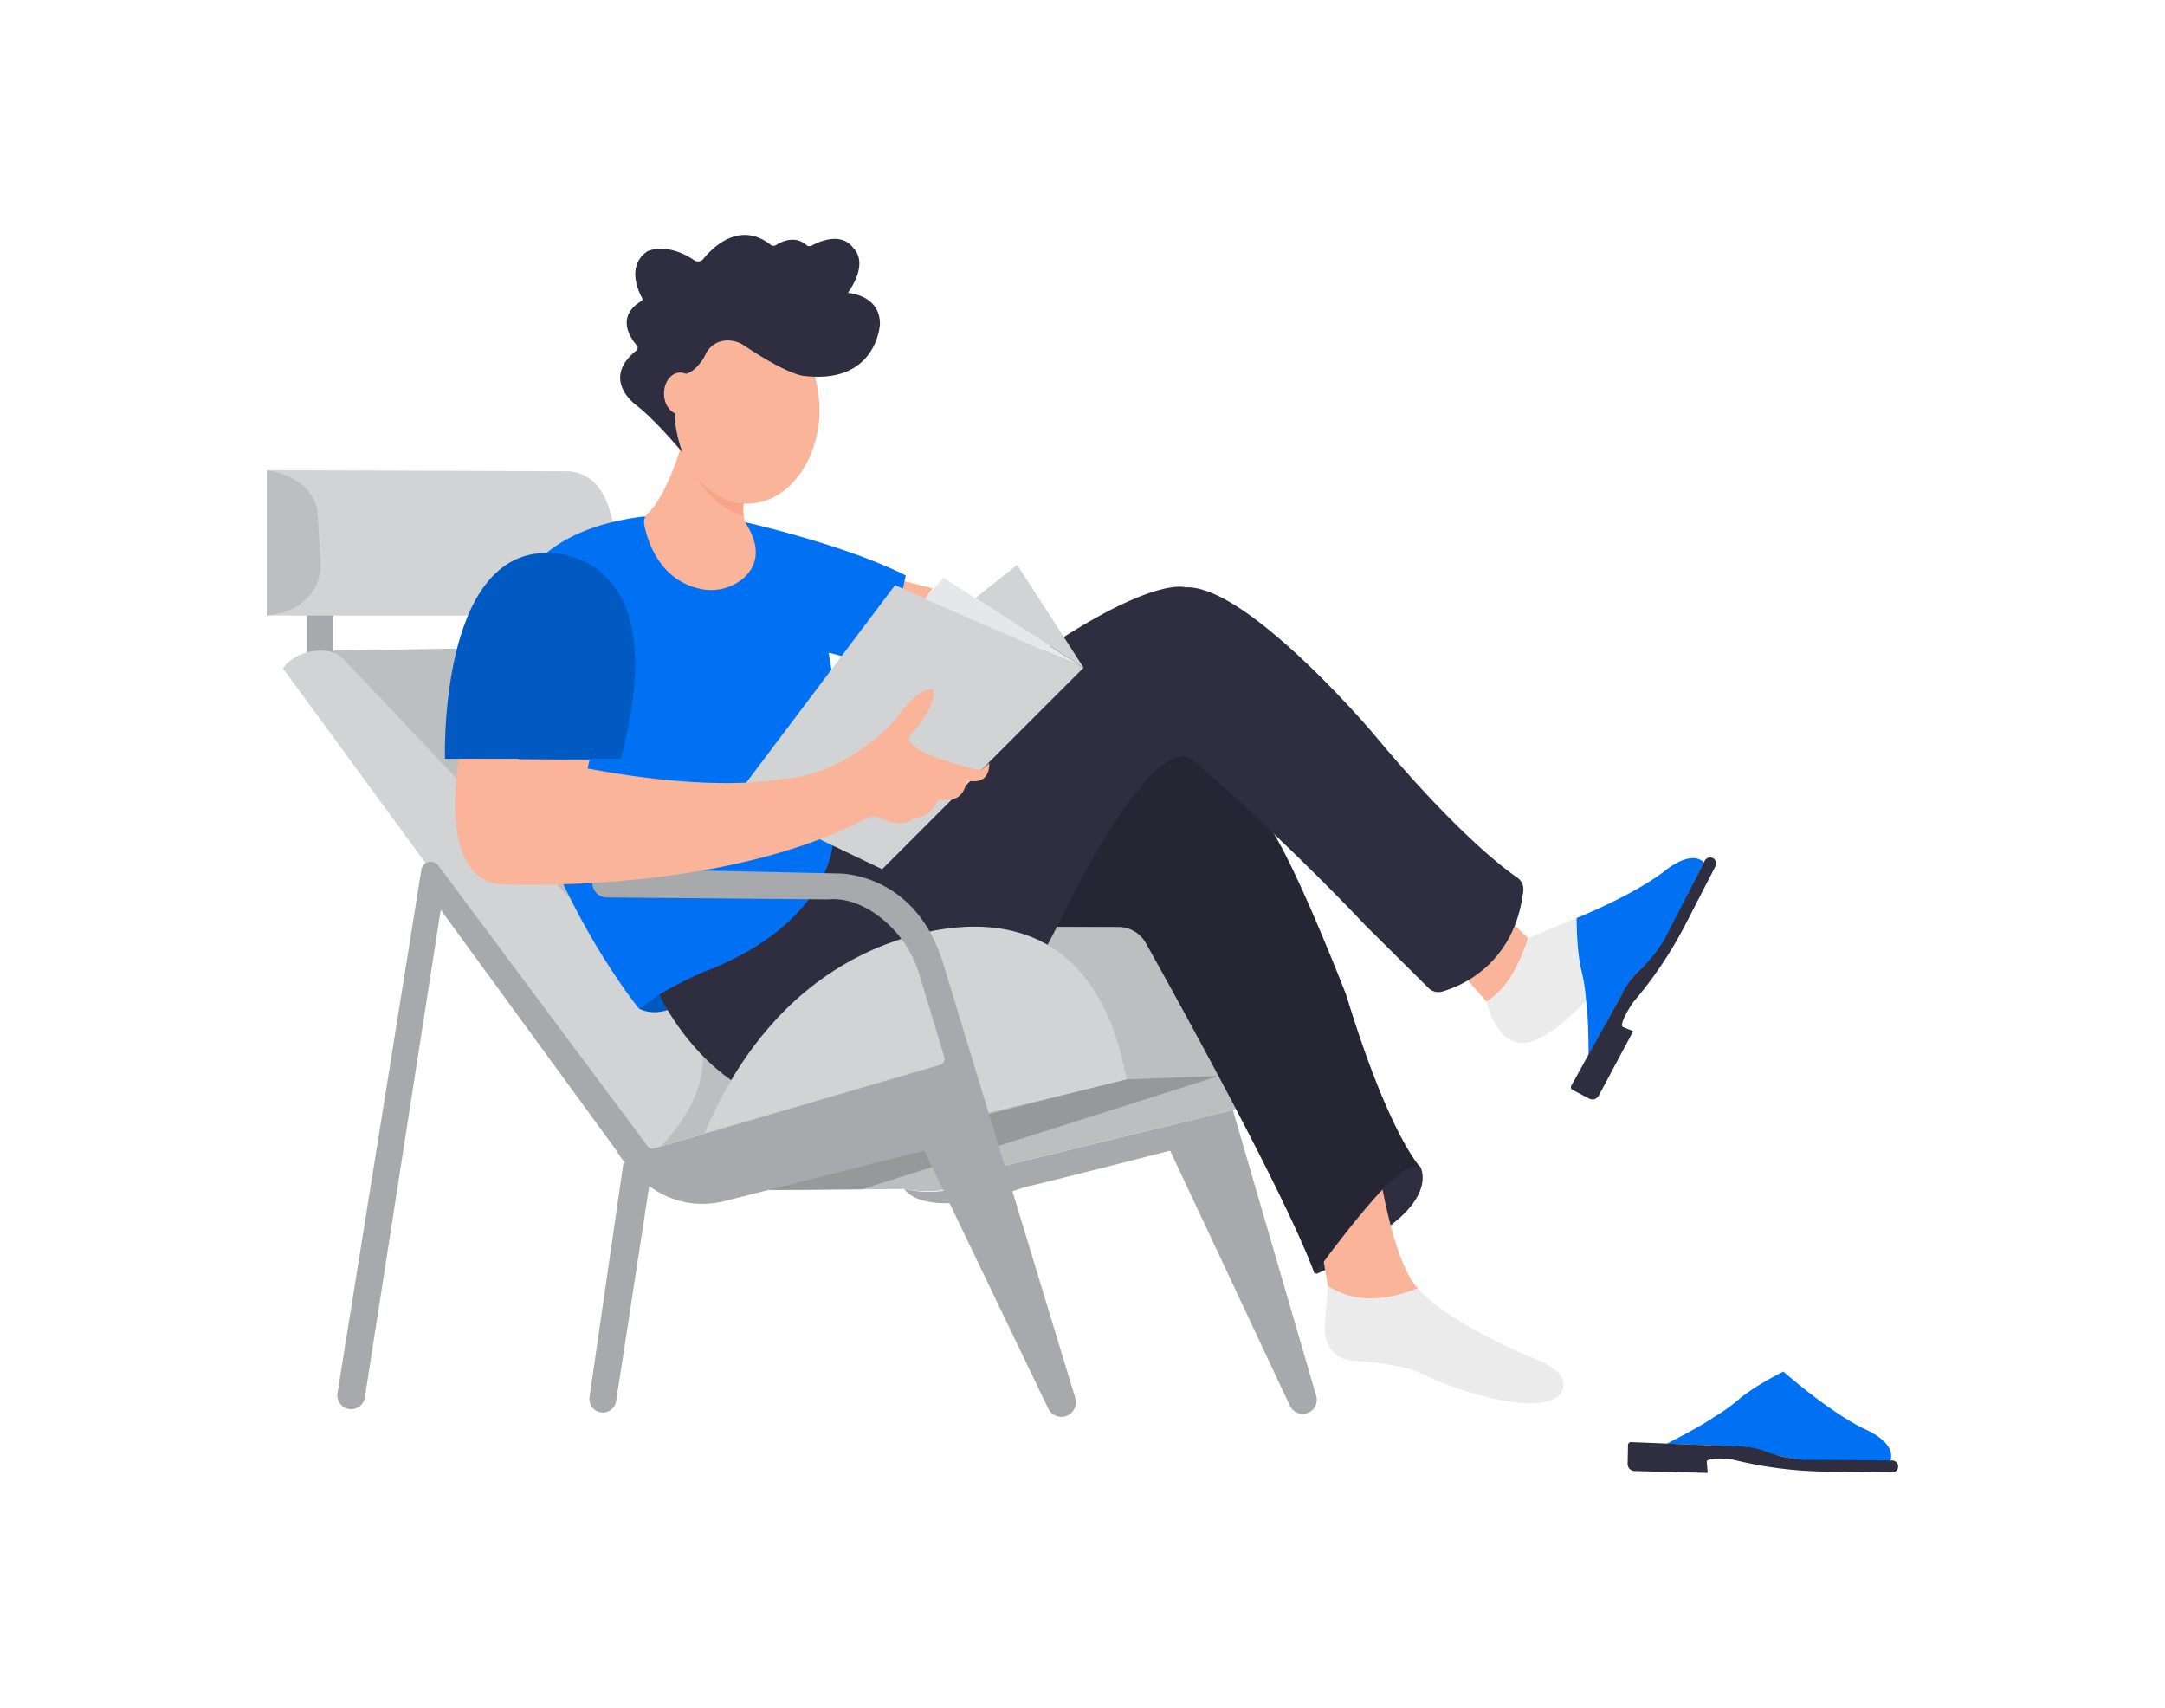  <!DOCTYPE svg PUBLIC "-//W3C//DTD SVG 1.1//EN" "http://www.w3.org/Graphics/SVG/1.1/DTD/svg11.dtd">
<svg id="bd820c1d-5fd9-4ff9-a463-c35214051173" data-name="Layer 1" xmlns="http://www.w3.org/2000/svg" xmlns:xlink="http://www.w3.org/1999/xlink" width="865.76" height="682.89" viewBox="0 0 865.76 682.89">
<defs>
<clipPath id="b2d5ab42-5964-49a2-924a-060acb121931">
<path id="bf9952c3-d9ca-4a12-8075-1318e7801d35" data-name="SVGID" d="M307.35,475.87l54.3-.49a48,48,0,0,0,38.06-8.82L493,443.82l1.19-.52-6.85-13.07-36.86,1.28-126,30Z" fill="#bcbec0"/>
</clipPath>
<style xmlns="http://www.w3.org/1999/xhtml">*, ::after, ::before { box-sizing: border-box; }
img, svg { vertical-align: middle; }
</style>
<style xmlns="http://www.w3.org/1999/xhtml">*, body, html { -webkit-font-smoothing: antialiased; }
img, svg { max-width: 100%; }
</style>
</defs>
<path d="M129.93,260.2l91.12-1.55L344.19,409.84l-60.38,42.8-22.23,6.53s-1.8,1.27-4.37-3.23Z" fill="#bcbec0"/>
<rect x="122.73" y="241.99" width="10.53" height="25.63" fill="#a7a9ac"/>
<path d="M106.72,188V246.1H220.13a26,26,0,0,0,26.05-27.21c-.76-14.37-4.9-29.29-18.64-30.45Z" fill="#d1d3d4"/>
<path d="M564.86,465.72A2.51,2.51,0,0,1,568.2,467c1.46,3.65,2.08,12.48-13,23.64,0,0-15.7,13.27-28.55,18.59a.29.29,0,0,1-.34-.44C529.91,503.5,549.44,471.64,564.86,465.72Z" fill="#2f2e41" data-secondary="true"/>
<path d="M552.89,475.65s5.57,31.28,14.14,39.42c0,0-21.43,9.86-36-.85l-1.71-9.86S545.17,483.36,552.89,475.65Z" fill="#f9b499"/>
<path d="M586.84,391.83l7.54,8.62s9.43-3.23,16.7-25.32L605.7,370A40.94,40.94,0,0,1,586.84,391.83Z" fill="#f9b499"/>
<path d="M262.08,462.56c-.63-1.09,95.44-27.93,95.44-27.93l7.09,15.42-71.69,18.76S269.58,475.48,262.08,462.56Z" fill="none" stroke="#ed1c24" stroke-miterlimit="10"/>
<path d="M467.93,460.07l47.89,102a5.64,5.64,0,0,0,7.11,2.87h0a5.61,5.61,0,0,0,3.4-6.84L493,443.82l-93.28,22.74s-15.78,13.93-38.06,8.82c0,0,7,13.46,48.73-.93C411.77,474.45,467.93,460.07,467.93,460.07Z" fill="#a7a9ac"/>
<polygon points="450.47 431.51 506.61 430.23 464.83 363.38 454.63 370.65 396.69 371.09 450.47 431.51" fill="#bcbec0"/>
<path id="bb516db5-b5be-41d7-b850-b1894761b008" data-name="SVGID" d="M307.35,475.87l54.3-.49a48,48,0,0,0,38.06-8.82L493,443.82l1.19-.52-6.85-13.07-36.86,1.28-126,30Z" fill="#bcbec0"/>
<g clip-path="url(#b2d5ab42-5964-49a2-924a-060acb121931)">
<polygon points="343.53 475.88 487.32 430.23 450.47 431.51 275.88 475.55 343.53 475.88" opacity="0.2"/>
</g>
<path d="M422.69,370.65H447.3a12.51,12.51,0,0,1,10.92,6.41C471,399.9,514.05,477.69,525.66,509.14a.24.24,0,0,0,.43.05c3-4.39,29.76-43.45,40.48-42.76a.54.54,0,0,0,.43-.88c-3.42-4.41-14.43-21.08-28.67-67.72,0,0-18.55-47.89-29.34-65.15,0,0-19.85-45.31-37.54-42.72C471.45,290,421,314.55,422.69,370.65Z" fill="#2f2e41" data-secondary="true"/>
<path d="M422.69,370.65H447.3a12.51,12.51,0,0,1,10.92,6.41C471,399.9,514.05,477.69,525.66,509.14a.24.24,0,0,0,.43.05c3-4.39,29.76-43.45,40.48-42.76a.54.54,0,0,0,.43-.88c-3.42-4.41-14.43-21.08-28.67-67.72,0,0-18.55-47.89-29.34-65.15,0,0-19.85-45.31-37.54-42.72C471.45,290,421,314.55,422.69,370.65Z" opacity="0.2"/>
<path d="M113.12,267.2,257.66,464.52s30.43-23.77,21.87-50.87L137.69,263.88a11.67,11.67,0,0,0-7.76-3.68C125.17,259.92,118.07,260.79,113.12,267.2Z" fill="#d1d3d4"/>
<path d="M106.72,188s16.93,1.83,20.13,15.56l1.38,21.05s1.83,18.77-21.51,21.51Z" fill="#bcbec0"/>
<polygon points="361.34 232.26 372.91 235.25 369.91 239.54 360.49 235.25 361.34 232.26" fill="#f9b499"/>
<path d="M330.13,349c13.29-23.57,1.22-88.07,1.22-88.07l22.71,6,8.14-36.86C337.77,217.69,298,208.79,298,208.79l-40.82-2.25c-62.56,7.72-55.7,55.28-55.7,55.28,2.57,78.42,54,141.41,54,141.41A201,201,0,0,1,285.33,388S322,372.18,330.13,349Z" fill="#0071f2" data-primary="true"/>
<path d="M255.5,403.23s4.71,3,12,.43l-3.86-6Z" fill="#0071f2" data-primary="true"/>
<path d="M255.5,403.23s4.71,3,12,.43l-3.86-6Z" opacity="0.2"/>
<path d="M248.21,303.39H177.94s-2.57-83.56,41.56-82.28C219.5,221.11,270.93,219,248.21,303.39Z" fill="#0071f2" data-primary="true"/>
<path d="M248.21,303.39H177.94s-2.57-83.56,41.56-82.28C219.5,221.11,270.93,219,248.21,303.39Z" opacity="0.2"/>
<path d="M285.17,387.16c-10,3.54-21.53,10.5-21.53,10.5s23.78,52.49,74.56,45.42c0,0,44.35,8.36,85.49-74.56,0,0,37.28-79.06,54-64.27,0,0,36.64,32.13,68.14,65.56l25.45,25.25a5.54,5.54,0,0,0,5.49,1.38c8.18-2.4,28.93-11.27,32.36-40.19a5.62,5.62,0,0,0-2.35-5.32C600,346.25,580.56,331.07,549,293.1c0,0-50.56-59.56-75-58.27,0,0-14.35-5.15-65.78,31.49,0,0-41.78,58.49-75.2,70.71C333.06,337,332.1,367.56,285.17,387.16Z" fill="#2f2e41" data-secondary="true"/>
<path d="M531,514.22l-1.28,16.71s-.86,12.86,12.85,13.28c0,0,17.45.87,26.09,5,2.9,1.39,5.76,2.84,8.78,4,11.59,4.27,36.06,12,45.48,5.26,0,0,9.32-7.71-9-15.1,0,0-35-14.14-46.92-28.29C567,515.07,547.75,524.93,531,514.22Z" fill="#ebebeb"/>
<path d="M634.24,400.18s0-.1,0-.15a64.22,64.22,0,0,0-2-12.56c-2.42-9.29-1.77-20.42-1.77-20.42l-19.39,8.08s-3.77,17-16.7,25.32c0,0,5.39,24,21.82,14.27C616.2,414.72,621.59,413.11,634.24,400.18Z" fill="#ebebeb"/>
<path d="M630.47,367.05s22.36-8.88,35.29-18.85c0,0,10.27-8.73,15.65-3.35l-14,27.79A45.58,45.58,0,0,1,661,382.72c-1.74,1.95-4,3.85-6.11,5.94a25.55,25.55,0,0,0-4.52,5.78l-15.13,27.44s.09-14.47-1-21.85a67.89,67.89,0,0,0-2-12.56S630.47,380.52,630.47,367.05Z" fill="#0071f2" data-primary="true"/>
<path d="M653.1,412.3l-4-1.62s-2.43,0,3.77-9.69l.45-.53a162.14,162.14,0,0,0,20.42-30.35L686,346.34a2.41,2.41,0,0,0-.8-3.11h0a2.42,2.42,0,0,0-3.48.91l-16,31.26a56.14,56.14,0,0,1-10.89,13.26,30.73,30.73,0,0,0-6.35,9.1l-20.15,36.37a1.2,1.2,0,0,0,.49,1.63l6.65,3.5a2.85,2.85,0,0,0,3.84-1.18Z" fill="#2f2e41" data-secondary="true"/>
<path d="M713.17,548.4s18,16,32.68,23.08c0,0,12.88,5.24,10,12.88l-31.08-.48a43.37,43.37,0,0,1-11.56-1.45c-2.52-.67-4.81-.73-8.36-2.19a22.26,22.26,0,0,0-7.2-1.78l-31.06-1.27s12.72-6.36,18.84-10.63a67.86,67.86,0,0,0,10.33-7.42S701.14,554.45,713.17,548.4Z" fill="#0071f2" data-primary="true"/>
<path d="M682.88,588.92l-.36-4.33s-1.09-2.17,10.35-1l.68.16a162,162,0,0,0,36.29,4.64l26.77.36a2.4,2.4,0,0,0,2.42-2.11h0a2.4,2.4,0,0,0-2.37-2.7l-35.12-.28a55.85,55.85,0,0,1-16.73-3.78,30.89,30.89,0,0,0-11-1.59l-41.55-1.69a1.2,1.2,0,0,0-1.24,1.17l-.14,7.51a2.85,2.85,0,0,0,2.78,2.9Z" fill="#2f2e41" data-secondary="true"/>
<path d="M249.35,464.71l-13.6,93.88a5.41,5.41,0,0,0,4.65,6.14h0a5.41,5.41,0,0,0,6-4.54L260,471.67Z" fill="#a7a9ac"/>
<path d="M272.43,178.26S267,197.59,259,205.32a4.89,4.89,0,0,0-1.37,4.49c1.29,6.46,5.94,21.6,21.59,25.43a19.93,19.93,0,0,0,18.22-4.19c4.55-4.14,7.72-11.16.55-22.26a14,14,0,0,1-.56-7.93S283.74,200.82,272.43,178.26Z" fill="#f9b499"/>
<polygon points="357.91 233.97 293.64 319.24 352.77 347.53 433.33 266.96 357.91 233.97" fill="#d1d3d4"/>
<polygon points="369.91 239.54 377.2 230.97 433.33 266.96 369.91 239.54" fill="#e6e7e8"/>
<path d="M406.76,225.83l26.41,40.89s0,.12-.09.08l-43-27.69Z" fill="#d1d3d4"/>
<path d="M450.47,431.51,275.21,473.08s14.14-64.71,70.28-91.7C345.49,381.38,432.9,335.74,450.47,431.51Z" fill="#d1d3d4"/>
<path d="M290.42,480.06c-28.76,7.5-44.18-20.42-44.18-20.42l-70-95.87-30.35,195a5.53,5.53,0,0,1-6.71,4.54h0a5.53,5.53,0,0,1-4.22-6.27L168.5,347.74a3.81,3.81,0,0,1,3.13-3.14h0a3.8,3.8,0,0,1,3.69,1.51L259,458.31a2.38,2.38,0,0,0,2.58.86l114.3-33.4a2.55,2.55,0,0,0,1.73-3.2l-9.81-32.4a45.71,45.71,0,0,0-19-25.67c-5.1-3.2-11.11-5.48-17.53-4.89l-88.65-.78a5.81,5.81,0,0,1-5.75-6h0a5.82,5.82,0,0,1,5.92-5.6l92.23,2s30.85-.84,42.1,35.84L430,559a5.81,5.81,0,0,1-4,7.29h0a5.82,5.82,0,0,1-6.81-3.08L369.61,460.05Z" fill="#a7a9ac"/>
<path d="M183.51,303.39s-9,48,16.71,50.13c0,0,87.58,4.57,146.32-26.33a6,6,0,0,1,5.35-.15c3.52,1.66,9.87,3.79,13.74-.08,0,0,5.92.37,8.82-6.11a2.06,2.06,0,0,1,2.3-1.15c2.89.54,8.61.49,9.87-7.74,0,0,9,3,9-6.86l-3.42,3s-32.57-7.28-28.29-14.14c0,0,10.69-11.08,9.24-17.65a1,1,0,0,0-1.12-.74c-1.89.27-6.7,1.92-13.26,11.11,0,0-18.85,23.57-47.14,24.85,0,0-24.42,5.57-76.7-4.28l.86-3.43Z" fill="#f9b499"/>
<path d="M297.72,200.4s-.86,1.9-.35,5.86c0,0-16.06-4.16-20.77-21.16Z" fill="#f7a48b"/>
<ellipse cx="298.77" cy="163.82" rx="28.92" ry="37.56" fill="#f9b499"/>
<path d="M270.07,165.19s-.86,4.93,2.78,15.64c0,0-10.71-12.85-18.21-18.64,0,0-14.81-10.34-.21-22a1.46,1.46,0,0,0,.2-2.12c-2.64-3.05-8.42-11.49,1.85-17.7a.85.85,0,0,0,.33-1.13c-1.53-2.78-6.36-13.08,2.12-18.79,0,0,7.78-3.8,18.71,3.62a2.7,2.7,0,0,0,3.58-.51c3.85-4.73,14.59-15.4,27-5.66a1.84,1.84,0,0,0,2.1.08c2.25-1.42,7.63-4,12.14,0a2,2,0,0,0,2.2.18c3.26-1.76,11.91-5.52,16.72,1.18,0,0,6.31,5.25-2.12,17.44a.23.23,0,0,0,.15.37c2.15.23,12.47,1.84,12.47,12.4,0,0-1.07,24-29.94,20.79h-.12c-.65,0-6.74-.52-24.15-12.12a11.73,11.73,0,0,0-8.24-2A9.66,9.66,0,0,0,282,142c-1.43,3-5.09,7.32-8.36,7.58-1.88.15-2.29-.57-4.6.45Z" fill="#2f2e41" data-secondary="true"/>
<ellipse cx="272.01" cy="157.34" rx="6.49" ry="8.38" fill="#f9b499"/>
</svg>